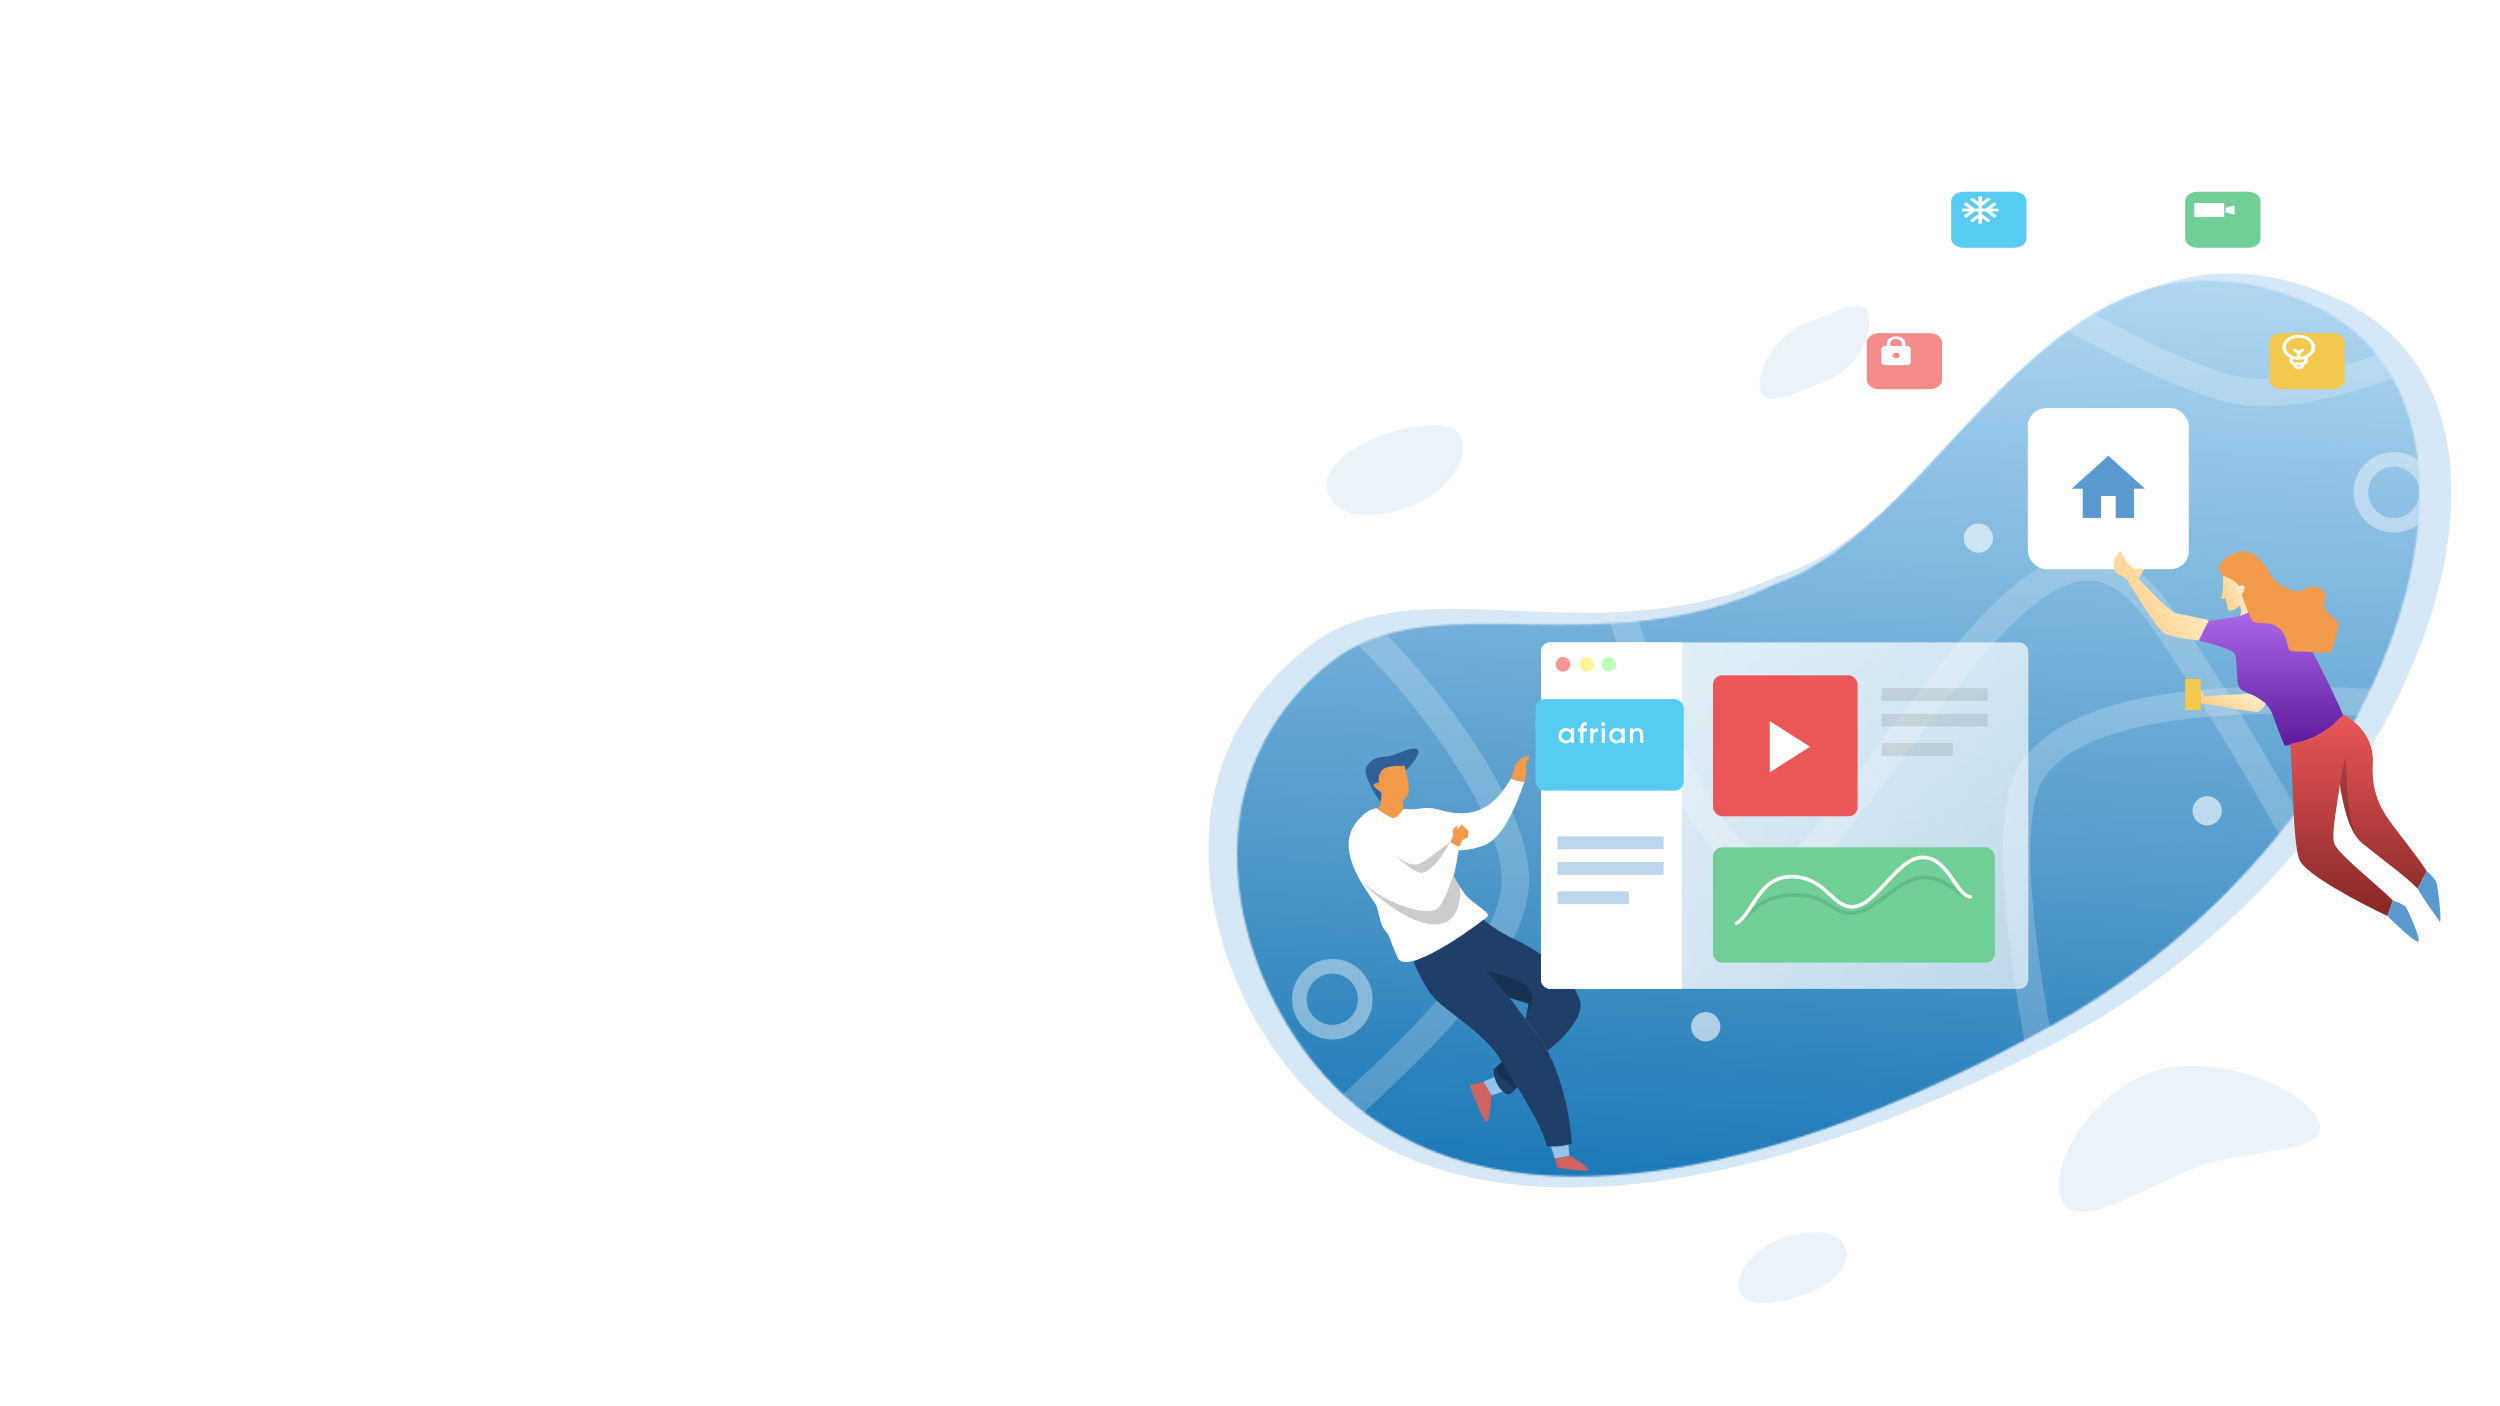 <svg width="1366" height="768" viewBox="0 0 1366 768" fill="none" xmlns="http://www.w3.org/2000/svg">
<path opacity="0.4" d="M1279.61 164.41C1134.83 95.517 1070.97 283.909 971.139 314.906C871.395 360.253 775.216 307.176 715.829 352.674C621.694 424.794 663.011 550.963 723.275 604.05C809.695 680.18 963.272 652.78 1122.01 570.462C1320.89 467.329 1406.55 224.817 1279.61 164.41Z" fill="#98C3E8"/>
<path opacity="0.2" d="M798.5 239.5C803.5 252 788.5 271.5 767 278C748.5 283.593 730.5 283 725.5 270C721.077 258.5 735 246 751 239.5C767 233 793.5 227 798.5 239.5Z" fill="#98C3E8"/>
<path opacity="0.2" d="M962 214C958.109 204.06 971.816 180.866 988.803 175.799C1003.42 171.438 1017.11 161.164 1021 171.5C1024.44 180.644 1013.91 201.325 1001.26 206.415C988.612 211.505 965.891 223.94 962 214Z" fill="#98C3E8"/>
<path opacity="0.2" d="M950.793 706.215C946.901 696.276 958.816 680.866 975.802 675.799C990.419 671.438 1004.61 671.985 1008.5 682.321C1011.94 691.465 1000.91 701.325 988.26 706.415C975.612 711.505 954.684 716.155 950.793 706.215Z" fill="#98C3E8"/>
<path opacity="0.2" d="M1126.57 655.55C1118.48 636.52 1144.28 594.235 1179.57 584.55C1209.94 576.216 1258.98 593.26 1267.07 613.05C1274.23 630.555 1227.35 627.66 1201.07 637.393C1174.8 647.126 1134.67 674.579 1126.57 655.55Z" fill="#98C3E8"/>
<mask id="mask0_14_2" style="mask-type:alpha" maskUnits="userSpaceOnUse" x="675" y="153" width="648" height="490">
<path d="M1261.96 165.944C1121.39 103.869 1065.04 286.479 970.141 319.024C875.694 365.339 782.118 317.084 726.364 362.416C637.988 434.272 680.861 554.217 740.006 603.486C824.824 674.139 971.342 643.544 1121.39 560.093C1309.38 455.539 1385.22 220.374 1261.96 165.944Z" fill="#98C3E8"/>
</mask>
<g mask="url(#mask0_14_2)">
<rect x="569.917" y="72.402" width="805.162" height="681.485" fill="url(#paint0_linear_14_2)"/>
<path d="M671.509 289.467C745.336 326.697 827.998 430.904 827.998 480.662C827.998 541.869 698.221 635.678 638.697 688.893L1146.66 721.705C1128.57 640.726 1082.89 460.7 1110.69 420.716C1146.66 368.974 1292.21 381.594 1373.82 391.059L1395.9 160.742C1356.15 177.359 1267.18 225.105 1218.59 212.485C1173.62 200.803 1087.34 150.436 1050.74 118.465" stroke="white" stroke-opacity="0.2" stroke-width="15"/>
<path d="M861.441 232.677C881.633 337.844 936.531 530.637 994.583 460.469C1067.15 372.76 1124.57 259.179 1178.84 334.269C1222.25 394.34 1286.11 512.843 1312.61 564.585" stroke="white" stroke-opacity="0.2" stroke-width="15"/>
<path d="M932 553C936.418 553 940 556.582 940 561C940 565.418 936.418 569 932 569C927.582 569 924 565.418 924 561C924 556.582 927.582 553 932 553ZM758 451C762.418 451 766 454.582 766 459C766 463.418 762.418 467 758 467C753.582 467 750 463.418 750 459C750 454.582 753.582 451 758 451ZM1206 435C1210.42 435 1214 438.582 1214 443C1214 447.418 1210.42 451 1206 451C1201.58 451 1198 447.418 1198 443C1198 438.582 1201.58 435 1206 435ZM1081 286C1085.42 286 1089 289.582 1089 294C1089 298.418 1085.42 302 1081 302C1076.58 302 1073 298.418 1073 294C1073 289.582 1076.58 286 1081 286Z" fill="white" fill-opacity="0.6"/>
<circle cx="728" cy="546" r="18" stroke="white" stroke-opacity="0.4" stroke-width="8"/>
<circle cx="1308" cy="269" r="18" stroke="white" stroke-opacity="0.4" stroke-width="8"/>
<circle cx="1058" cy="502" r="18" stroke="white" stroke-opacity="0.4" stroke-width="8"/>
</g>
<g filter="url(#filter0_d_14_2)">
<rect x="1108" y="223" width="88" height="88" rx="10" fill="white"/>
</g>
<g clip-path="url(#clip0_14_2)">
<path d="M1148 283V271H1156V283H1166V267H1172L1152 249L1132 267H1138V283H1148Z" fill="#5A98D0"/>
</g>
<g filter="url(#filter1_d_14_2)">
<path d="M1095.42 99.756H1067.99C1064.21 99.756 1061.14 102.042 1061.14 104.862V125.295C1061.14 128.115 1064.21 130.401 1067.99 130.401H1095.42C1099.21 130.401 1102.28 128.115 1102.28 125.295V104.862C1102.28 102.042 1099.21 99.756 1095.42 99.756Z" fill="#56CCF2"/>
</g>
<g clip-path="url(#clip1_14_2)">
<path d="M1092 114.007H1087.83L1091.07 111.577L1089.66 110.512L1085 114.007H1083V112.507L1087.66 109.012L1086.24 107.954L1083 110.385V107.257H1081V110.385L1077.76 107.954L1076.34 109.012L1081 112.507V114.007H1079L1074.34 110.512L1072.93 111.577L1076.17 114.007H1072V115.507H1076.17L1072.93 117.938L1074.34 119.003L1079 115.507H1081V117.008L1076.34 120.503L1077.76 121.56L1081 119.13V122.258H1083V119.13L1086.24 121.56L1087.66 120.503L1083 117.008V115.507H1085L1089.66 119.003L1091.07 117.938L1087.83 115.507H1092V114.007Z" fill="white"/>
</g>
<g filter="url(#filter2_d_14_2)">
<path d="M1269.28 177.011H1241.85C1238.07 177.011 1235 179.297 1235 182.117V202.55C1235 205.37 1238.07 207.656 1241.85 207.656H1269.28C1273.07 207.656 1276.14 205.37 1276.14 202.55V182.117C1276.14 179.297 1273.07 177.011 1269.28 177.011Z" fill="#F2C94C"/>
</g>
<path d="M1265 189.762C1265 186.012 1261 183.012 1256 183.012C1251 183.012 1247 186.012 1247 189.762C1247 192.087 1248.6 194.188 1251 195.388V197.263C1251 198.238 1251.8 199.063 1253 199.363V199.513C1253 200.788 1254.3 201.763 1256 201.763C1257.7 201.763 1259 200.788 1259 199.513V199.363C1260.2 199.063 1261 198.238 1261 197.263V195.388C1263.4 194.188 1265 192.087 1265 189.762ZM1249 189.762C1249 186.837 1252.1 184.512 1256 184.512C1259.9 184.512 1263 186.837 1263 189.762C1263 192.387 1260.4 194.563 1257 194.938V193.062L1258.7 191.787C1259.1 191.487 1259.1 191.037 1258.7 190.737C1258.3 190.437 1257.7 190.437 1257.3 190.737L1256 191.712L1254.7 190.737C1254.3 190.437 1253.7 190.437 1253.3 190.737C1252.9 191.037 1252.9 191.487 1253.3 191.787L1255 193.062V194.938C1251.6 194.563 1249 192.387 1249 189.762ZM1256 200.263C1255.4 200.263 1255 199.963 1255 199.513H1257C1257 199.963 1256.6 200.263 1256 200.263ZM1259 197.263C1259 197.713 1258.6 198.013 1258 198.013H1254C1253.4 198.013 1253 197.713 1253 197.263V196.138C1253.9 196.363 1254.9 196.513 1256 196.513C1257.1 196.513 1258.1 196.363 1259 196.138V197.263Z" fill="white"/>
<g filter="url(#filter3_d_14_2)">
<path d="M1049.28 177.011H1021.85C1018.07 177.011 1015 179.297 1015 182.117V202.55C1015 205.37 1018.07 207.656 1021.85 207.656H1049.28C1053.07 207.656 1056.14 205.37 1056.14 202.55V182.117C1056.14 179.297 1053.07 177.011 1049.28 177.011Z" fill="#F58A8A"/>
</g>
<g clip-path="url(#clip2_14_2)">
<path d="M1042 189.012H1041V187.512C1041 185.442 1038.76 183.762 1036 183.762C1033.24 183.762 1031 185.442 1031 187.512V189.012H1030C1028.9 189.012 1028 189.687 1028 190.512V198.013C1028 198.838 1028.9 199.513 1030 199.513H1042C1043.1 199.513 1044 198.838 1044 198.013V190.512C1044 189.687 1043.1 189.012 1042 189.012ZM1036 195.763C1034.9 195.763 1034 195.088 1034 194.263C1034 193.437 1034.9 192.762 1036 192.762C1037.1 192.762 1038 193.437 1038 194.263C1038 195.088 1037.1 195.763 1036 195.763ZM1039.1 189.012H1032.9V187.512C1032.9 186.23 1034.29 185.187 1036 185.187C1037.71 185.187 1039.1 186.23 1039.1 187.512V189.012Z" fill="white"/>
</g>
<g filter="url(#filter4_d_14_2)">
<path d="M1223.28 99.756H1195.85C1192.07 99.756 1189 102.042 1189 104.862V125.295C1189 128.115 1192.07 130.401 1195.85 130.401H1223.28C1227.07 130.401 1230.14 128.115 1230.14 125.295V104.862C1230.14 102.042 1227.07 99.756 1223.28 99.756Z" fill="#6FCF97"/>
</g>
<path d="M1215.31 110.929H1198.98V118.585H1215.31V110.929Z" fill="white"/>
<path d="M1219.71 112.453L1216.11 113.589V115.958L1219.71 117.094H1221.02V112.453H1219.71Z" fill="white"/>
<path d="M1155.39 306C1154.27 310.364 1155.79 312.88 1156.98 313.5C1159.34 314.73 1161.98 316.27 1161.98 316.27C1161.98 316.27 1178.41 344.414 1183.17 346.429C1188.72 348.778 1201.42 350 1201.42 350L1206.98 338.889C1206.98 338.889 1194.28 336.111 1188.72 334.921C1184.98 334.118 1168.49 316.27 1168.49 316.27L1171.66 310.714H1165.71C1161.34 307.54 1158.98 301 1158.98 301C1158.98 301 1156.15 303.02 1155.39 306Z" fill="url(#paint1_linear_14_2)"/>
<path d="M1220.48 356.5C1218.48 354.5 1206.98 351.333 1201.48 350L1206.98 339C1209.14 339 1215.48 338.5 1223.48 336.5C1233.48 334 1236.98 325 1248.48 334.5C1257.68 342.1 1273.64 375.333 1280.48 391C1269.73 401.243 1262.59 404.569 1248.48 407.5C1247.64 405.833 1245.18 400.2 1241.98 391C1237.98 379.5 1225.48 379.5 1223.48 375.5C1221.48 371.5 1222.98 359 1220.48 356.5Z" fill="url(#paint2_linear_14_2)"/>
<path d="M1256.48 470C1252.88 462 1252.81 424 1251.48 406.5C1263.67 404.103 1270.11 401.016 1280.48 390.5C1280.48 390.5 1297.48 398.5 1296.48 417C1295.48 435.5 1303 444.841 1307.48 451C1311.48 456.5 1320.98 468.167 1325.98 476L1320.98 485.5C1315.48 479.667 1299.38 467.8 1290.98 461C1282.58 454.2 1279.81 437.167 1278.48 428C1277.64 437.667 1273.48 455.4 1275.48 461C1277.48 466.6 1298.98 483.5 1307.48 492L1304.48 500.5C1289.98 493.667 1260.08 478 1256.48 470Z" fill="url(#paint3_linear_14_2)"/>
<path d="M1214.48 322.5C1214.88 320.9 1214.31 316.167 1214.98 314.5C1219.78 315.3 1222.48 318.667 1223.48 320C1224.48 319.833 1225.91 319.369 1226.48 320.5C1226.98 321.5 1226.48 323.5 1224.98 325L1228.48 334.5C1226.82 335.577 1225.81 335.939 1223.98 336.5C1224.98 334 1224.48 332 1223.98 331C1220.38 333.8 1218.98 333.667 1217.48 333.5L1215.98 327L1213.48 327.5C1213.98 326.667 1214.08 324.1 1214.48 322.5Z" fill="url(#paint4_linear_14_2)"/>
<path d="M1223.48 320C1221.48 317.2 1216.64 315.167 1214.48 314.5C1210.48 311.5 1212.48 305 1221.98 302C1231.48 299 1235.48 307 1237.48 309C1239.48 311 1240.48 317.5 1249.48 321.5C1258.48 325.5 1257.98 320.5 1263.48 320.5C1268.98 320.5 1271.48 324 1270.48 327C1269.48 330 1268.98 333.5 1274.98 337.5C1280.98 341.5 1275.48 347 1274.98 353C1274.48 359 1266.48 356 1257.98 356C1249.48 356 1250.98 356 1249.48 350.5C1247.98 345 1245.48 343 1242.48 341.5C1239.48 340 1232.48 341 1230.98 339.5C1229.78 338.3 1226.48 329.333 1224.98 325C1225.64 324 1226.88 321.7 1226.48 320.5C1226.08 319.3 1224.31 319.667 1223.48 320Z" fill="#F2994A"/>
<path d="M1204.48 380.5L1228.48 379C1231.28 379.4 1235.98 382.833 1237.98 384.5C1237.31 386 1235.38 389 1232.98 389C1230.58 389 1212.98 386 1204.48 384.5H1202.48V377L1204.48 380.5Z" fill="url(#paint5_linear_14_2)"/>
<path d="M1202.48 388V371H1193.98V388H1202.48Z" fill="#F2C94C"/>
<path d="M1320.98 514.5C1318.58 514.1 1308.81 504.833 1304.48 500.5L1307.48 492C1309.48 492.833 1313.68 494.3 1314.48 495.5C1315.48 497 1323.98 515 1320.98 514.5Z" fill="#5A98D0"/>
<path d="M1332.98 503.5C1331.78 501.5 1324.48 491.833 1320.98 485.5L1325.98 476C1328.31 478 1328.48 478 1330.98 481.5C1332.14 483.127 1334.48 506 1332.98 503.5Z" fill="#5A98D0"/>
<path opacity="0.2" d="M1281.48 413.5L1278.48 428.5C1278.98 434 1281.98 447.5 1286.98 457C1280.98 438 1282.98 423.833 1281.48 413.5Z" fill="black"/>
<path d="M851 638L849.5 633L857.5 631.5C861.333 633.5 868.7 637.9 867.5 639.5C867.1 640.3 856.333 638.833 851 638Z" fill="#D06262"/>
<path d="M810.5 591L815 598.5C814.667 603.667 813.6 613.8 812 613C810.4 612.2 805.333 599.333 803 593L810.5 591Z" fill="#D06262"/>
<path d="M784.328 545.993C778.999 540.458 774.156 530.024 772.401 525.5C777.529 523.019 788.924 517.352 793.484 514.522C798.044 511.693 806.693 505.274 810.447 502.418C812.637 504.392 819.01 509.262 826.981 512.948C847.452 522.613 859.144 535.095 863.185 546.272C866.418 555.213 853.174 568.449 845.651 573.994C841.291 566.586 838.668 563.59 833.5 556.534L835.257 548.338L824.933 545.271C826.459 547.307 831.461 554.01 839.258 564.54C853.328 582.125 858.2 612.172 858.878 624.997C856.253 625.573 849.79 626.636 844.937 626.279C844.364 620.05 836.558 606.211 829.106 593.959C827.59 595.773 825.488 597.942 824.264 598.054C818.07 596.214 816.151 588.089 815.966 584.256L820.647 580.335C820.006 579.31 819.405 578.349 818.856 577.463C811.192 565.113 790.99 552.912 784.328 545.993Z" fill="#1F3F68"/>
<path d="M812.347 501.239C797.813 512.451 767.728 532.557 763.662 523.291C758.58 511.708 759.576 511.616 756.766 508.36C753.955 505.103 753.269 497.635 751.998 494.739C751.359 493.284 746.211 486.917 742.095 479.08C742.095 479.08 741.972 478.853 741.763 478.439C738.841 472.737 736.533 466.32 736.913 460.477C737.203 451.914 743.716 446.391 743.716 446.391C747.598 442.253 751.239 441.558 752.5 441.669L752.523 441.685C755.558 443.749 760.045 446.8 761.634 446.654C763.228 446.508 765.5 443.5 767 442C774.606 442.807 776.929 440.859 782.874 441.669C790.205 442.669 810 453 825.5 425.5C827.04 425.86 830.511 427.229 833 427C824.5 452 817 459.781 810 462.231C804.628 464.112 800.395 464.636 797.052 464.602C796.438 467.863 795.623 473.224 794.263 478.691C797.058 483.807 800.012 488.505 802.332 490.612C808.358 496.083 815.163 499.102 812.347 501.239Z" fill="white"/>
<path d="M812.062 530.89L825.477 545.723L835.257 548.338L834.674 552.911C836.919 550.027 839.797 543.101 833.345 538.472C826.894 533.844 816.468 531.489 812.062 530.89Z" fill="black" fill-opacity="0.2"/>
<path d="M820.624 580.313L828.923 594.111L827.567 595.742C826.342 593.344 823.126 591.129 820.407 588.869C818.232 587.061 817.776 583.922 817.82 582.579L820.624 580.313Z" fill="black" fill-opacity="0.2"/>
<path d="M782.067 505.028C767.869 503.522 750.603 488.675 743.745 481.439C759.604 495.546 778.032 499.374 783.869 497.331C788.539 495.696 792.119 483.527 794 478.5L797.799 485.003C798.47 492.306 796.264 506.534 782.067 505.028Z" fill="black" fill-opacity="0.2"/>
<path d="M776.967 476.877C773.819 477.452 765.673 470.551 762.018 467.206C775.473 477.014 775.5 472 792.5 460C791.762 461.072 784.5 475.5 776.967 476.877Z" fill="black" fill-opacity="0.2"/>
<path d="M797.5 462.5C795.787 462.156 794.296 461.576 792.5 460L794 456.5C793.833 455.667 793.6 453.8 794 453C794.4 452.2 796 451.333 796.5 451L796 453.5L798.5 450.5L802.5 454L802 457.5L799 459L797.5 462.5Z" fill="#F2994A"/>
<path d="M834 422L833 427C831.4 427.4 827.167 426.167 825.5 425.5C826 424 827.6 420 828 418C828.4 416 832.167 413.833 834 413H836L834 416.5V422Z" fill="#F2994A"/>
<path d="M750 431.5C750.8 433.1 753 436.5 754 438C754.667 436.667 755.6 433.7 754 432.5C752.4 431.3 751 429.333 750.5 428.5C751 428.167 752.3 427.5 753.5 427.5C752.7 421.5 756.833 419.333 759 419L767.5 418.5L768 421C771.167 418 776.9 411.5 774.5 409.5C771.5 407 762.5 413.5 756.5 413.5C750.5 413.5 748 416.5 746.5 419.5C745 422.5 749 429.5 750 431.5Z" fill="#316099"/>
<path d="M761.5 447C759.9 447 755.333 443.833 752.5 442C753.833 441.333 754.5 438.8 754.5 438C754.5 437 755.5 433 754.5 432.5C753.5 432 750.5 430 750.5 429C750.5 428.2 752.5 428 753.5 428C753.167 426.333 753.1 422.5 755.5 420.5C757.9 418.5 764.5 418.333 767.5 418.5C767.667 419.167 768.3 422 769.5 428C770.7 434 768 436.833 766.5 437.5L767 442C765.833 443.5 763.1 447 761.5 447Z" fill="#F2994A"/>
<path d="M857.5 631.5L857 625.5C853.469 626.446 851.371 626.613 847.5 626.5L849.5 633L857.5 631.5Z" fill="#98C3E8"/>
<path d="M815 598.5L821 596.5C818.322 593.423 817.421 591.668 816.5 588.5L810.5 591L815 598.5Z" fill="#98C3E8"/>
<rect opacity="0.8" x="842" y="351" width="266.284" height="189.301" rx="5" fill="url(#paint6_linear_14_2)"/>
<path d="M842 356C842 353.239 844.239 351 847 351H918.983V540.301H847C844.239 540.301 842 538.063 842 535.301V356Z" fill="white"/>
<circle cx="854" cy="363" r="4" fill="#FA9595"/>
<circle cx="867" cy="363" r="4" fill="#FDF397"/>
<circle cx="879" cy="363" r="4" fill="#C1FEBB"/>
<path opacity="0.4" d="M890 494H851V487H890V494ZM909 478H851V471H909V478ZM909 464H851V457H909V464Z" fill="#5A98D0"/>
<path opacity="0.1" d="M1067 413H1028V406H1067V413ZM1086 397H1028V390H1086V397ZM1086 383H1028V376H1086V383Z" fill="black"/>
<g filter="url(#filter5_d_14_2)">
<rect x="834" y="377" width="81" height="50" rx="5" fill="#56CCF2"/>
</g>
<path d="M858.344 399.136C857.688 398.24 856.76 397.792 855.544 397.792C854.44 397.792 853.512 398.192 852.728 399.008C851.944 399.824 851.56 400.816 851.56 402C851.56 403.168 851.944 404.176 852.728 404.992C853.512 405.808 854.44 406.208 855.544 406.208C856.76 406.208 857.688 405.76 858.344 404.848V406H860.072V398H858.344V399.136ZM854.008 403.84C853.528 403.344 853.288 402.736 853.288 402C853.288 401.264 853.528 400.656 854.008 400.176C854.488 399.68 855.096 399.44 855.816 399.44C856.536 399.44 857.144 399.68 857.624 400.176C858.104 400.656 858.344 401.264 858.344 402C858.344 402.736 858.104 403.344 857.624 403.84C857.144 404.32 856.536 404.56 855.816 404.56C855.096 404.56 854.488 404.32 854.008 403.84ZM867.078 394.592C864.71 394.448 863.462 395.648 863.462 397.84V398H862.246V399.664H863.462V406H865.19V399.664H867.078V398H865.19V397.84C865.19 396.672 865.814 396.144 867.078 396.256V394.592ZM870.617 398H868.889V406H870.617V401.968C870.617 401.152 870.857 400.56 871.353 400.208C871.849 399.84 872.425 399.68 873.081 399.728V397.856C871.881 397.856 871.049 398.352 870.617 399.344V398ZM876.79 396.48C877.238 396.032 877.238 395.36 876.806 394.928C876.374 394.48 875.67 394.48 875.238 394.928C874.806 395.36 874.806 396.032 875.238 396.48C875.686 396.912 876.358 396.912 876.79 396.48ZM876.886 406V398H875.158V406H876.886ZM886.028 399.136C885.372 398.24 884.444 397.792 883.228 397.792C882.124 397.792 881.196 398.192 880.412 399.008C879.628 399.824 879.244 400.816 879.244 402C879.244 403.168 879.628 404.176 880.412 404.992C881.196 405.808 882.124 406.208 883.228 406.208C884.444 406.208 885.372 405.76 886.028 404.848V406H887.756V398H886.028V399.136ZM881.692 403.84C881.212 403.344 880.972 402.736 880.972 402C880.972 401.264 881.212 400.656 881.692 400.176C882.172 399.68 882.78 399.44 883.5 399.44C884.22 399.44 884.828 399.68 885.308 400.176C885.788 400.656 886.028 401.264 886.028 402C886.028 402.736 885.788 403.344 885.308 403.84C884.828 404.32 884.22 404.56 883.5 404.56C882.78 404.56 882.172 404.32 881.692 403.84ZM894.779 397.792C893.643 397.792 892.827 398.208 892.299 399.024V398H890.571V406H892.299V401.712C892.299 400.16 893.115 399.408 894.331 399.408C895.435 399.408 896.123 400.064 896.123 401.264V406H897.851V401.088C897.851 399.04 896.619 397.792 894.779 397.792Z" fill="white"/>
<rect x="936" y="369" width="79" height="77" rx="5" fill="#EB5757"/>
<g clip-path="url(#clip3_14_2)">
<path d="M967 394V422L989 408L967 394Z" fill="white"/>
</g>
<g filter="url(#filter6_d_14_2)">
<rect x="936" y="459" width="154" height="63" rx="5" fill="#6FCF97"/>
</g>
<path d="M949.5 504C959 497.5 963 489 981 489C999 489 1000.58 499 1011.5 499C1024.5 499 1037 479.5 1051 479.5C1065 479.5 1068.5 489.5 1076 490" stroke="black" stroke-opacity="0.1" stroke-width="2" stroke-linecap="round" stroke-linejoin="round"/>
<path d="M949 504.5C958.5 498 961 479 979 479C997 479 1001.08 495.5 1012 495.5C1025 495.5 1036.5 468.5 1050.5 468.5C1064.5 468.5 1069 489.5 1076.5 490" stroke="white" stroke-width="2" stroke-linecap="round" stroke-linejoin="round"/>
<defs>
<filter id="filter0_d_14_2" x="1058" y="173" width="188" height="188" filterUnits="userSpaceOnUse" color-interpolation-filters="sRGB">
<feFlood flood-opacity="0" result="BackgroundImageFix"/>
<feColorMatrix in="SourceAlpha" type="matrix" values="0 0 0 0 0 0 0 0 0 0 0 0 0 0 0 0 0 0 127 0" result="hardAlpha"/>
<feOffset/>
<feGaussianBlur stdDeviation="25"/>
<feColorMatrix type="matrix" values="0 0 0 0 0.063 0 0 0 0 0.439 0 0 0 0 0.694 0 0 0 0.25 0"/>
<feBlend mode="normal" in2="BackgroundImageFix" result="effect1_dropShadow_14_2"/>
<feBlend mode="normal" in="SourceGraphic" in2="effect1_dropShadow_14_2" result="shape"/>
</filter>
<filter id="filter1_d_14_2" x="1051.14" y="89.756" width="71.138" height="60.644" filterUnits="userSpaceOnUse" color-interpolation-filters="sRGB">
<feFlood flood-opacity="0" result="BackgroundImageFix"/>
<feColorMatrix in="SourceAlpha" type="matrix" values="0 0 0 0 0 0 0 0 0 0 0 0 0 0 0 0 0 0 127 0" result="hardAlpha"/>
<feOffset dx="5" dy="5"/>
<feGaussianBlur stdDeviation="7.5"/>
<feColorMatrix type="matrix" values="0 0 0 0 0 0 0 0 0 0 0 0 0 0 0 0 0 0 0.15 0"/>
<feBlend mode="normal" in2="BackgroundImageFix" result="effect1_dropShadow_14_2"/>
<feBlend mode="normal" in="SourceGraphic" in2="effect1_dropShadow_14_2" result="shape"/>
</filter>
<filter id="filter2_d_14_2" x="1225" y="167.011" width="71.138" height="60.644" filterUnits="userSpaceOnUse" color-interpolation-filters="sRGB">
<feFlood flood-opacity="0" result="BackgroundImageFix"/>
<feColorMatrix in="SourceAlpha" type="matrix" values="0 0 0 0 0 0 0 0 0 0 0 0 0 0 0 0 0 0 127 0" result="hardAlpha"/>
<feOffset dx="5" dy="5"/>
<feGaussianBlur stdDeviation="7.5"/>
<feColorMatrix type="matrix" values="0 0 0 0 0 0 0 0 0 0 0 0 0 0 0 0 0 0 0.15 0"/>
<feBlend mode="normal" in2="BackgroundImageFix" result="effect1_dropShadow_14_2"/>
<feBlend mode="normal" in="SourceGraphic" in2="effect1_dropShadow_14_2" result="shape"/>
</filter>
<filter id="filter3_d_14_2" x="1005" y="167.011" width="71.138" height="60.644" filterUnits="userSpaceOnUse" color-interpolation-filters="sRGB">
<feFlood flood-opacity="0" result="BackgroundImageFix"/>
<feColorMatrix in="SourceAlpha" type="matrix" values="0 0 0 0 0 0 0 0 0 0 0 0 0 0 0 0 0 0 127 0" result="hardAlpha"/>
<feOffset dx="5" dy="5"/>
<feGaussianBlur stdDeviation="7.5"/>
<feColorMatrix type="matrix" values="0 0 0 0 0 0 0 0 0 0 0 0 0 0 0 0 0 0 0.15 0"/>
<feBlend mode="normal" in2="BackgroundImageFix" result="effect1_dropShadow_14_2"/>
<feBlend mode="normal" in="SourceGraphic" in2="effect1_dropShadow_14_2" result="shape"/>
</filter>
<filter id="filter4_d_14_2" x="1179" y="89.756" width="71.138" height="60.644" filterUnits="userSpaceOnUse" color-interpolation-filters="sRGB">
<feFlood flood-opacity="0" result="BackgroundImageFix"/>
<feColorMatrix in="SourceAlpha" type="matrix" values="0 0 0 0 0 0 0 0 0 0 0 0 0 0 0 0 0 0 127 0" result="hardAlpha"/>
<feOffset dx="5" dy="5"/>
<feGaussianBlur stdDeviation="7.5"/>
<feColorMatrix type="matrix" values="0 0 0 0 0 0 0 0 0 0 0 0 0 0 0 0 0 0 0.15 0"/>
<feBlend mode="normal" in2="BackgroundImageFix" result="effect1_dropShadow_14_2"/>
<feBlend mode="normal" in="SourceGraphic" in2="effect1_dropShadow_14_2" result="shape"/>
</filter>
<filter id="filter5_d_14_2" x="829" y="372" width="101" height="70" filterUnits="userSpaceOnUse" color-interpolation-filters="sRGB">
<feFlood flood-opacity="0" result="BackgroundImageFix"/>
<feColorMatrix in="SourceAlpha" type="matrix" values="0 0 0 0 0 0 0 0 0 0 0 0 0 0 0 0 0 0 127 0" result="hardAlpha"/>
<feOffset dx="5" dy="5"/>
<feGaussianBlur stdDeviation="5"/>
<feColorMatrix type="matrix" values="0 0 0 0 0.063 0 0 0 0 0.439 0 0 0 0 0.694 0 0 0 0.2 0"/>
<feBlend mode="normal" in2="BackgroundImageFix" result="effect1_dropShadow_14_2"/>
<feBlend mode="normal" in="SourceGraphic" in2="effect1_dropShadow_14_2" result="shape"/>
</filter>
<filter id="filter6_d_14_2" x="926" y="453" width="174" height="83" filterUnits="userSpaceOnUse" color-interpolation-filters="sRGB">
<feFlood flood-opacity="0" result="BackgroundImageFix"/>
<feColorMatrix in="SourceAlpha" type="matrix" values="0 0 0 0 0 0 0 0 0 0 0 0 0 0 0 0 0 0 127 0" result="hardAlpha"/>
<feOffset dy="4"/>
<feGaussianBlur stdDeviation="5"/>
<feColorMatrix type="matrix" values="0 0 0 0 0.435 0 0 0 0 0.812 0 0 0 0 0.592 0 0 0 0.2 0"/>
<feBlend mode="normal" in2="BackgroundImageFix" result="effect1_dropShadow_14_2"/>
<feBlend mode="normal" in="SourceGraphic" in2="effect1_dropShadow_14_2" result="shape"/>
</filter>
<linearGradient id="paint0_linear_14_2" x1="1030.62" y1="26.681" x2="992.793" y2="697.507" gradientUnits="userSpaceOnUse">
<stop stop-color="#D1ECFF"/>
<stop offset="1" stop-color="#1070B1"/>
</linearGradient>
<linearGradient id="paint1_linear_14_2" x1="1214.74" y1="313.576" x2="1162.96" y2="347.395" gradientUnits="userSpaceOnUse">
<stop stop-color="#FFF8E1"/>
<stop offset="1" stop-color="#FFCC80"/>
</linearGradient>
<linearGradient id="paint2_linear_14_2" x1="1240.98" y1="330.241" x2="1240.98" y2="407.5" gradientUnits="userSpaceOnUse">
<stop stop-color="#AF6CED"/>
<stop offset="1" stop-color="#5E199D"/>
</linearGradient>
<linearGradient id="paint3_linear_14_2" x1="1288.73" y1="390.5" x2="1288.73" y2="500.5" gradientUnits="userSpaceOnUse">
<stop stop-color="#EB5757"/>
<stop offset="1" stop-color="#872727"/>
</linearGradient>
<linearGradient id="paint4_linear_14_2" x1="1230.72" y1="320.146" x2="1212.6" y2="327.755" gradientUnits="userSpaceOnUse">
<stop stop-color="#FFF8E1"/>
<stop offset="1" stop-color="#FFCC80"/>
</linearGradient>
<linearGradient id="paint5_linear_14_2" x1="1243.28" y1="380.08" x2="1231.6" y2="401.359" gradientUnits="userSpaceOnUse">
<stop stop-color="#FFF8E1"/>
<stop offset="1" stop-color="#FFCC80"/>
</linearGradient>
<linearGradient id="paint6_linear_14_2" x1="848.393" y1="420.155" x2="1153.89" y2="453.655" gradientUnits="userSpaceOnUse">
<stop offset="0.127" stop-color="white"/>
<stop offset="0.972" stop-color="white" stop-opacity="0.8"/>
</linearGradient>
<clipPath id="clip0_14_2">
<rect width="48" height="48" fill="white" transform="translate(1128 243)"/>
</clipPath>
<clipPath id="clip1_14_2">
<rect width="24" height="18.001" fill="white" transform="translate(1070 105.757)"/>
</clipPath>
<clipPath id="clip2_14_2">
<rect width="24" height="18.001" fill="white" transform="translate(1024 183.012)"/>
</clipPath>
<clipPath id="clip3_14_2">
<rect width="48" height="48" fill="white" transform="translate(951 384)"/>
</clipPath>
</defs>
</svg>
